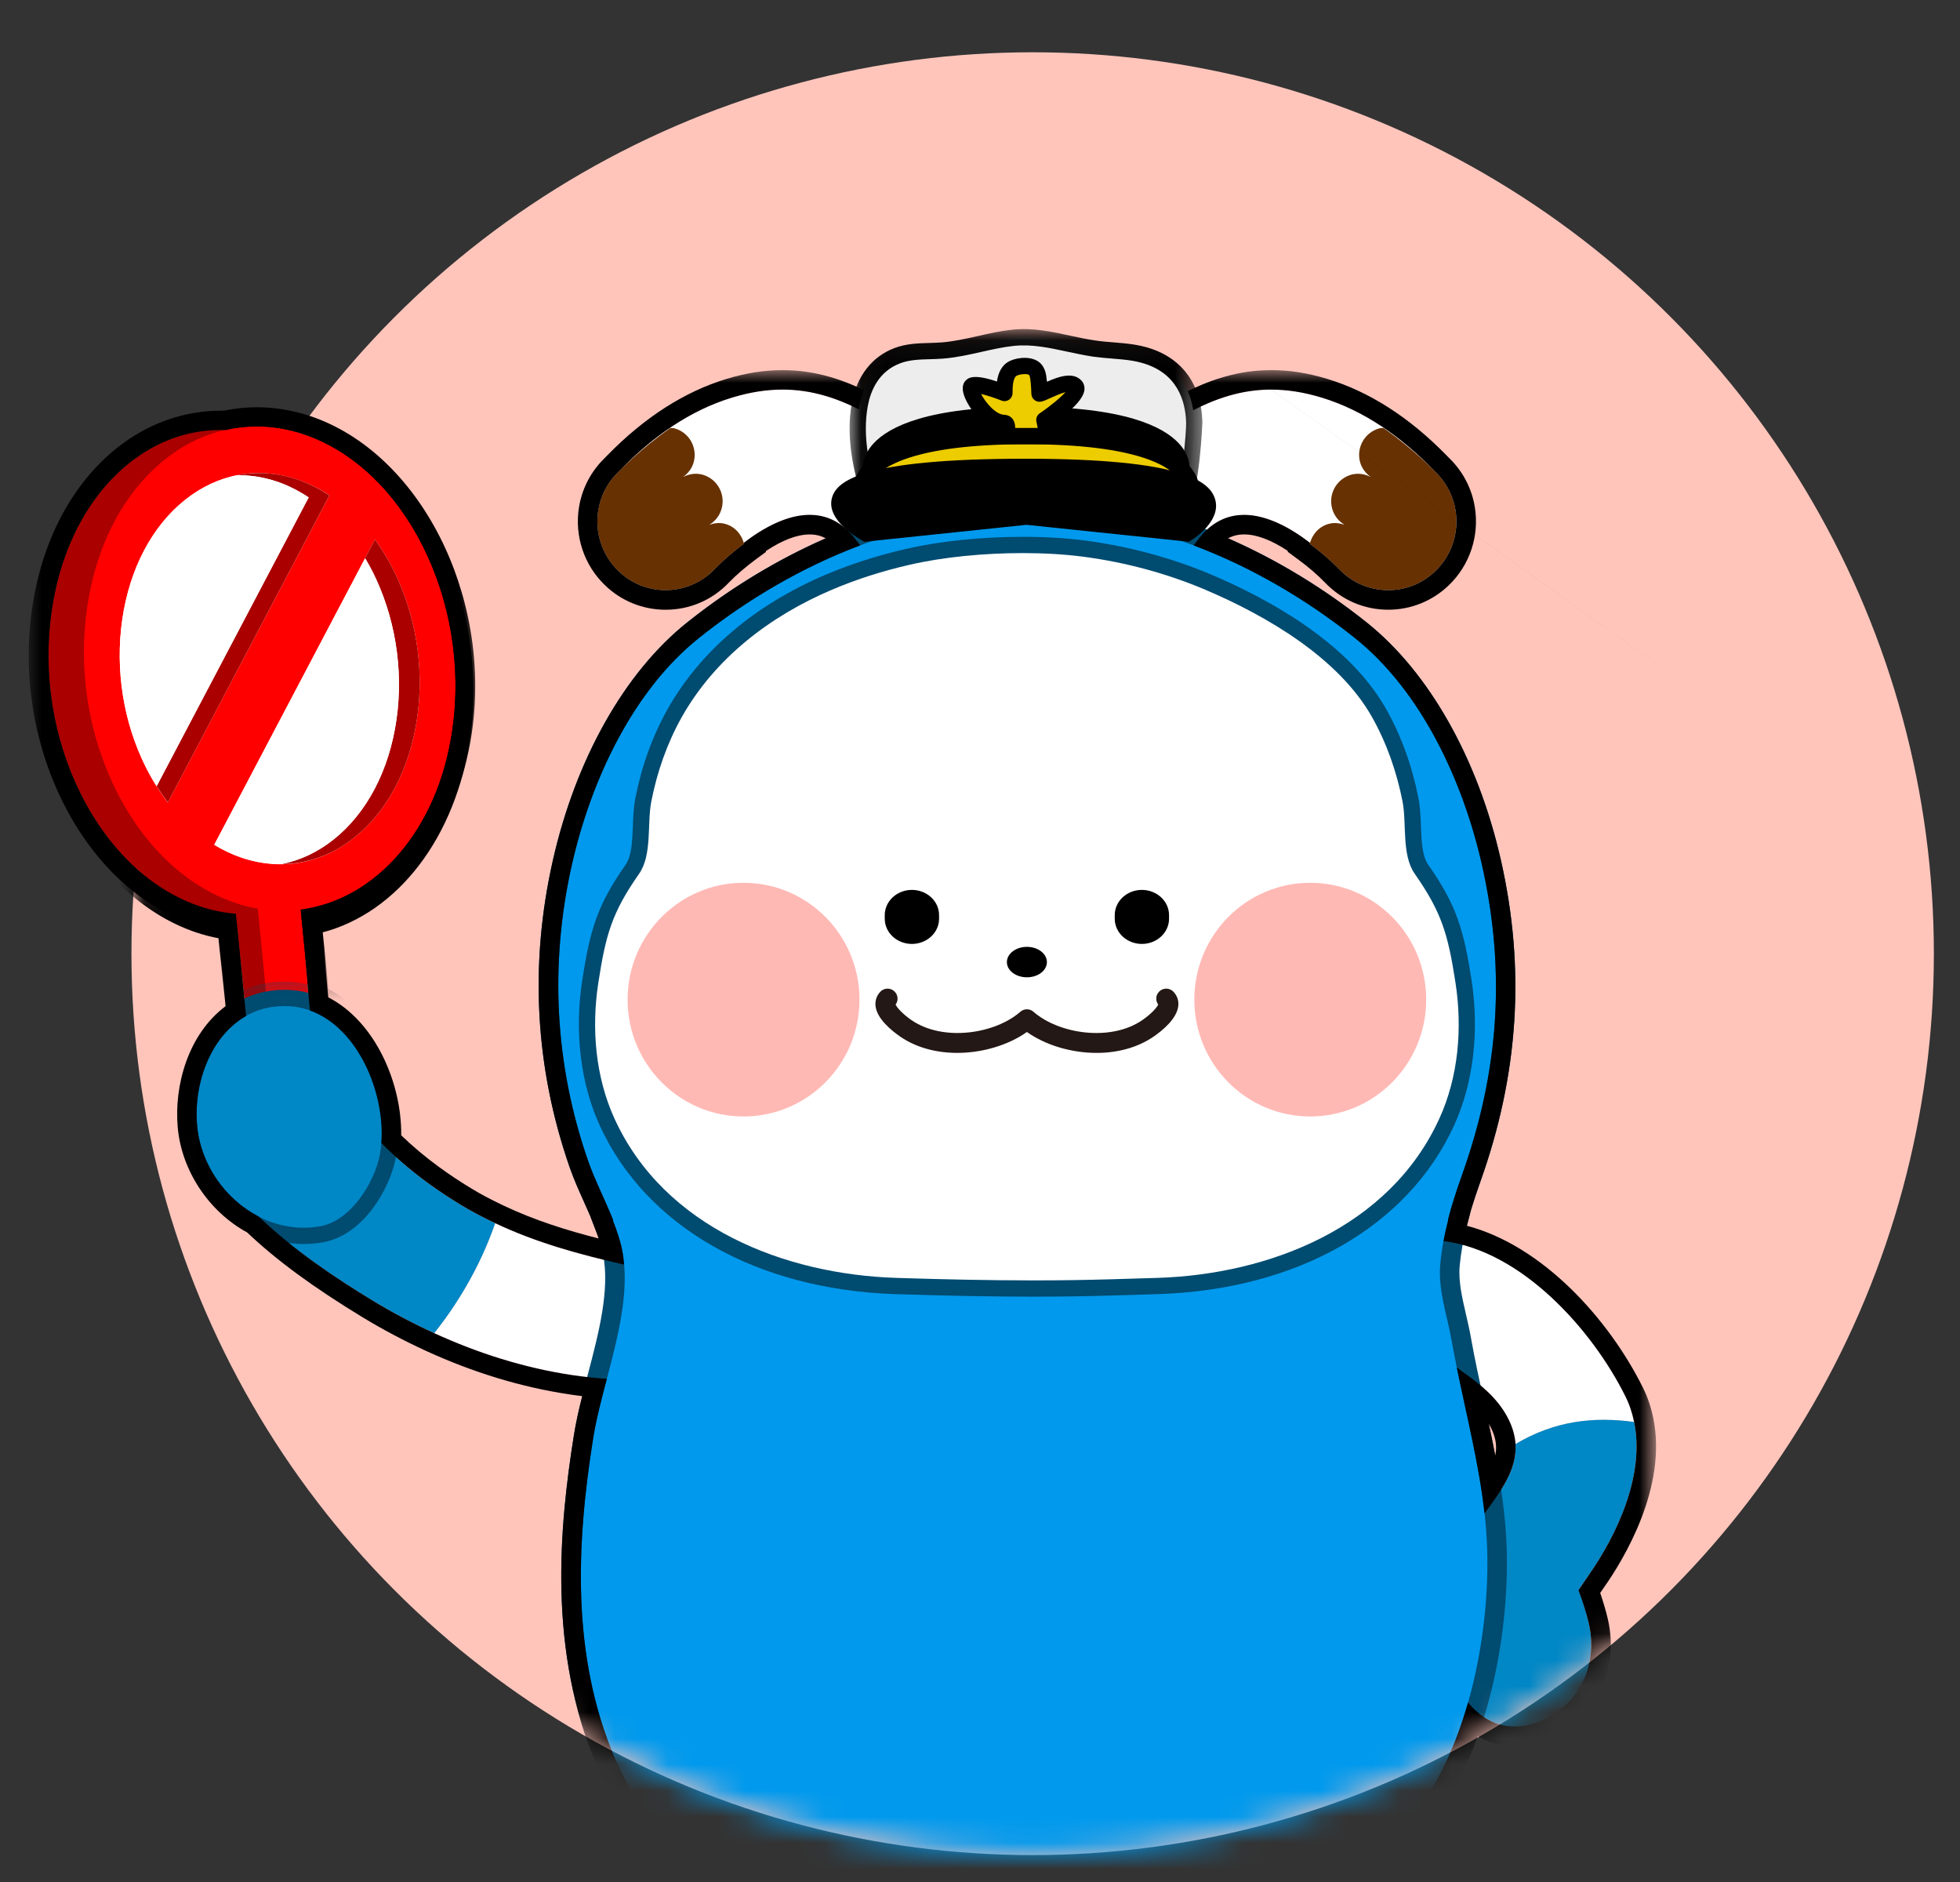 <svg xmlns="http://www.w3.org/2000/svg" xmlns:xlink="http://www.w3.org/1999/xlink" width="75" height="72" viewBox="0 0 75 72"><rect x="0" y="0" width="75" height="72" fill="#333333" stroke="none"/><defs><path id="gacpg0zu2c" d="M0 0.003L62.141 0.003 62.141 79.561 0 79.561z"/><path id="lrf52jwyhe" d="M0.055 0.062L13.555 0.062 13.555 7.052 0.055 7.052z"/><path id="jztoakfo8g" d="M0 0H18.68V24.427H0z"/><path id="5ii6te2idi" d="M0 0.002L62.865 0.002 62.865 78.65 0 78.65z"/><circle id="b5yt8a81va" cx="34.485" cy="34.485" r="34.485"/></defs><g fill="none" fill-rule="evenodd"><g><g><g><g transform="translate(-18 -359) translate(0 341) translate(18 18) translate(5.03 2)"><mask id="ye2t88b4zb" fill="#fff"><use xlink:href="#b5yt8a81va"/></mask><use fill="#FFC5BB" xlink:href="#b5yt8a81va"/><g mask="url(#ye2t88b4zb)"><g><path fill="#FFF" d="M17.72 34.477c2.155 1.024 4.42 1.48 6.837 2.003 1.068.231 4.966 1.003 3.616 2.958-.49.707-1.768.77-2.535.878-1.67.235-3.353.218-4.99-.029-1.835-.277-3.596-.837-5.262-1.602.805-1.004 1.729-2.45 2.334-4.208" transform="translate(-3.802 10.318)"/><path fill="#0087C6" d="M11.42 29.034l.05.075c.45.655.909 1.234 1.388 1.769.685.764 1.42 1.427 2.258 2.041.414.304.853.595 1.325.88.421.255.849.474 1.279.678-.605 1.758-1.53 3.204-2.334 4.208-.805-.369-1.59-.783-2.347-1.242-2.156-1.31-4.539-2.962-5.992-5.095-.708-1.038-.873-2.454-.244-3.653.131-.25.283-.48.44-.67.57-.69 1.424-1.16 2.275-.953.169.041.316.112.455.195.65.384 1.016 1.15 1.446 1.767M58.971 47.981c.247.592.451 1.192.594 1.796.274 1.16-.038 2.434-.962 3.213-.192.163-.396.3-.59.402-3.069 1.593-4.56-2.683-4.338-5.03" transform="translate(-3.802 10.318)"/><path fill="#FFF" d="M52.185 35.451c.483-.238 1.08-.362 1.604-.32 3.082.251 5.88 3.355 7.18 5.97.158.317.264.646.333.981-1.531-.206-3.016-.06-4.54.845-.02-.326-.115-.67-.313-1.038-.391-.728-1.028-1.246-1.703-1.72-.523-.368-.95-.777-1.414-1.216-.71-.67-2.716-2.727-1.147-3.502" transform="translate(-3.802 10.318)"/><path fill="#0087C6" d="M53.798 49.453c-.1-.939.671-2.114 1.116-2.886.71-1.233 1.935-2.283 1.849-3.64 1.523-.905 3.008-1.051 4.539-.845.418 2.022-.642 4.301-1.753 5.883-.34.486-.673 1.021-1.044 1.482" transform="translate(-3.802 10.318)"/><path fill="#FFF" d="M34.239 55.034c.768.158 2.512 1.164 2.354 1.933l-2.388 11.649-4.033-.827 2.389-11.648c.158-.77.91-1.264 1.678-1.107M42.634 55.064c-.784 0-2.694.635-2.694 1.42v11.891h4.116v-11.89c0-.786-.638-1.421-1.422-1.421M30.34 2.823c.534.156 1.068.388 1.618.692.451.25.875.57 1.272.9 1.275 1.06 2.916 4.397 1.162 5.732-1.27.965-2.443-1.446-3.155-2.143-1.595-1.565-3.878.155-5.112 1.447-.995 1.046-2.643 1.085-3.683.086-1.04-1-1.088-2.65-.103-3.702 1.221-1.305 2.721-2.418 4.448-2.942 1.283-.39 2.418-.4 3.552-.07" transform="translate(-3.802 10.318)"/><path fill="#673101" d="M26.506 7.721c-.203-.055-.405-.025-.592.037.228-.136.405-.356.476-.635.146-.563-.19-1.134-.745-1.284-.26-.067-.518-.022-.74.094.195-.139.352-.335.415-.582.146-.563-.189-1.137-.747-1.283-.05-.016-.1-.006-.153-.01-1.137.8-1.907 1.593-2.081 1.776-.985 1.05-.937 2.704.105 3.703 1.039.998 2.686.959 3.68-.086.294-.306.69-.65 1.12-.965-.092-.36-.356-.667-.738-.765" transform="translate(-3.802 10.318)"/><path fill="#FFF" d="M45.794 2.823c-.534.156-1.069.388-1.618.692-.452.25-.876.57-1.272.9-1.275 1.06-2.916 4.397-1.162 5.732 1.27.965 2.443-1.446 3.154-2.143 1.596-1.565 3.878.155 5.113 1.447.994 1.046 2.642 1.085 3.682.086 1.04-1 1.088-2.65.104-3.702-1.222-1.305-2.721-2.418-4.448-2.942-1.284-.39-2.419-.4-3.553-.07" transform="translate(-3.802 10.318)"/><path fill="#673101" d="M49.628 7.721c.202-.055.404-.025.591.037-.227-.136-.405-.356-.476-.635-.146-.563.191-1.134.746-1.284.26-.067.517-.022.74.094-.195-.139-.352-.335-.416-.582-.145-.563.19-1.137.748-1.283.05-.016.1-.006.152-.01 1.137.8 1.907 1.593 2.082 1.776.984 1.05.936 2.704-.106 3.703-1.038.998-2.686.959-3.68-.086-.293-.306-.689-.65-1.118-.965.09-.36.355-.667.737-.765" transform="translate(-3.802 10.318)"/><path fill="#0099ED" d="M37.353 63.136c-.662 0-1.328-.027-1.982-.08-6.799-.555-11.437-3.307-13.414-7.958-1.834-4.313-1.42-8.929-.853-12.469.115-.72.313-1.472.522-2.267.43-1.64.876-3.335.585-4.785-.062-.308-.168-.645-.334-1.06l-.203-.512h.006c-.068-.155-.137-.309-.206-.462-.197-.438-.4-.891-.552-1.33-1.302-3.75-1.514-7.634-.628-11.542.859-3.792 2.68-7.029 4.998-8.878 3.752-2.996 8.137-4.713 12.03-4.713h1.458c3.924 0 8.31 1.717 12.062 4.713 2.317 1.85 4.14 5.086 4.998 8.878.927 4.094.671 8.058-.782 12.12-.175.489-.314.917-.428 1.32l-.078.333c-.152.583-.249 1.115-.296 1.626-.06.653.091 1.303.25 1.991.068.292.135.584.188.878.147.829.33 1.673.508 2.488.366 1.679.745 3.415.837 5.174.171 3.28-.623 7.838-2.785 10.627-2.527 3.262-7.08 5.386-12.491 5.828-.64.052-1.334.08-2.008.08l-1.325-.001-.077-.372v.373z" transform="translate(-3.802 10.318)"/><path fill="#004B70" d="M37.43 6.705h-.01l-.08.001h-.018c-3.976 0-8.446 1.747-12.263 4.794-2.383 1.903-4.252 5.215-5.13 9.09-.9 3.975-.685 7.928.64 11.746.157.452.364.912.563 1.357l.213.477.186.485c.157.393.256.709.314.995.274 1.366-.16 3.02-.58 4.618-.212.804-.411 1.564-.53 2.303-.574 3.589-.993 8.273.878 12.673 2.035 4.787 6.782 7.617 13.727 8.184.662.054 1.34.081 2.013.081h1.401c.684 0 1.39-.028 2.039-.08 5.516-.451 10.165-2.627 12.756-5.972 2.221-2.866 3.038-7.527 2.862-10.875-.093-1.79-.475-3.542-.844-5.236-.177-.812-.36-1.651-.506-2.472-.054-.307-.123-.607-.19-.897-.153-.658-.297-1.28-.243-1.874.045-.49.138-1.003.285-1.565l.153-.586c.096-.319.208-.658.343-1.036 1.478-4.13 1.738-8.162.795-12.327-.877-3.874-2.747-7.186-5.13-9.089-3.816-3.046-8.286-4.794-12.262-4.794h-.034l-1.348-.001zm0 .746l1.35.002h.032c4.195 0 8.505 2.003 11.797 4.63 2.569 2.052 4.151 5.51 4.867 8.67.93 4.108.65 7.947-.77 11.912-.197.553-.38 1.114-.527 1.685h.011c-.144.553-.253 1.115-.305 1.686-.092 1.004.266 1.976.441 2.968.449 2.533 1.205 5.037 1.34 7.616.173 3.307-.655 7.732-2.707 10.38-2.836 3.66-7.767 5.32-12.227 5.684-.649.053-1.326.079-1.977.079l-1.325-.002-.077.002c-.65 0-1.303-.026-1.952-.08-5.41-.441-10.835-2.401-13.1-7.73-1.663-3.91-1.485-8.159-.829-12.264.354-2.208 1.557-4.934 1.105-7.186-.074-.37-.202-.747-.353-1.125h.017c-.305-.772-.71-1.55-.967-2.287-1.27-3.661-1.482-7.516-.616-11.337.715-3.16 2.298-6.62 4.867-8.67 3.292-2.628 7.602-4.631 11.797-4.631h.031l.077-.002z" transform="translate(-3.802 10.318)"/><path fill="#0099ED" d="M38.78 7.453l-.076-.002.076.002z" transform="translate(-3.802 10.318)"/><path fill="#FFF" d="M38.312 36.977c-1.53 0-3.15-.03-5.254-.096-5.204-.165-9.337-2.511-11.056-6.275-.71-1.554-.938-3.465-.642-5.38.3-1.946.562-2.792 1.61-4.29.281-.404.306-1.032.33-1.64.013-.343.026-.699.089-1.015.237-1.207.64-2.322 1.199-3.314 1.21-2.153 3.25-3.886 5.899-5.011.937-.398 1.951-.724 3.017-.97 1.274-.294 2.836-.456 4.399-.456.851 0 1.648.048 2.37.143 1.629.214 3.267.658 4.737 1.283 2.23.947 5.172 2.585 6.536 5.011.558.992.962 2.107 1.199 3.314.062.316.076.672.089 1.016.024.607.048 1.235.33 1.639 1.047 1.497 1.309 2.343 1.61 4.29.295 1.915.067 3.826-.642 5.38-1.72 3.764-5.852 6.11-11.057 6.275l-1.776.052c-.958.03-1.935.044-2.987.044" transform="translate(-3.802 10.318)"/><path fill="#004B70" d="M37.903 8.22c-1.586 0-3.173.164-4.47.463-1.085.25-2.117.582-3.068.986-2.712 1.152-4.804 2.932-6.049 5.146-.575 1.023-.99 2.169-1.233 3.406-.066.34-.08.708-.094 1.064-.022.562-.044 1.144-.274 1.472-1.075 1.538-1.358 2.453-1.662 4.421-.305 1.975-.069 3.948.666 5.557 1.769 3.874 6.004 6.288 11.33 6.457 2.101.066 3.724.096 5.26.096 1.055 0 2.036-.014 3-.044l.803-.023.973-.03c5.325-.168 9.56-2.582 11.33-6.456.734-1.609.97-3.582.666-5.557-.304-1.968-.587-2.883-1.662-4.421-.23-.328-.253-.91-.274-1.472-.014-.356-.028-.724-.095-1.064-.243-1.238-.657-2.384-1.233-3.406-1.407-2.504-4.412-4.18-6.685-5.146-1.498-.636-3.164-1.087-4.82-1.305-.733-.096-1.544-.145-2.41-.145m0 .622c.819 0 1.615.046 2.33.14 1.621.213 3.21.646 4.656 1.26 2.362 1.004 5.115 2.616 6.387 4.878.563 1.001.944 2.097 1.165 3.222.166.848-.042 2.043.469 2.772 1.035 1.48 1.272 2.315 1.557 4.16.268 1.737.118 3.593-.617 5.203-1.914 4.192-6.545 5.96-10.784 6.094-.585.019-1.183.034-1.776.053-.997.03-1.99.043-2.98.043-1.744 0-3.484-.04-5.241-.096-4.238-.134-8.87-1.902-10.783-6.094-.735-1.61-.885-3.466-.617-5.203.285-1.845.522-2.68 1.557-4.16.51-.73.303-1.924.47-2.772.22-1.125.601-2.22 1.163-3.222 1.273-2.262 3.389-3.874 5.75-4.877.957-.407 1.953-.72 2.966-.953 1.278-.295 2.84-.448 4.329-.448" transform="translate(-3.802 10.318)"/><path fill="#FFB9B5" d="M31.66 25.924c0 2.47-1.987 4.471-4.437 4.471s-4.436-2.002-4.436-4.47 1.987-4.47 4.436-4.47c2.45 0 4.438 2.002 4.438 4.47M53.346 25.924c0 2.47-1.987 4.471-4.438 4.471-2.45 0-4.435-2.002-4.435-4.47s1.986-4.47 4.435-4.47c2.45 0 4.438 2.002 4.438 4.47" transform="translate(-3.802 10.318)"/><path fill="#000" d="M38.832 24.489c0 .322-.34.582-.764.582-.425 0-.767-.26-.767-.582 0-.32.342-.583.767-.583s.764.263.764.583M42.466 23.794c-.573 0-1.038-.432-1.038-.965v-.136c0-.533.465-.966 1.038-.966.574 0 1.04.433 1.04.966v.136c0 .533-.466.965-1.04.965M33.667 23.794c-.575 0-1.04-.432-1.04-.965v-.136c0-.533.465-.966 1.04-.966.573 0 1.039.433 1.039.966v.136c0 .533-.466.965-1.04.965" transform="translate(-3.802 10.318)"/><path fill="#231815" d="M40.733 27.963c-.987 0-1.972-.307-2.666-.8-1.243.882-3.42 1.168-4.862.167-.327-.227-.882-.68-.931-1.168-.02-.202.045-.392.185-.54.146-.152.388-.158.54-.011.141.134.157.35.044.503.046.11.257.351.597.588 1.221.847 3.212.533 4.175-.312.144-.127.36-.127.504 0 .963.845 2.953 1.16 4.174.312.34-.237.552-.477.598-.589-.113-.152-.097-.368.044-.503.152-.145.394-.14.54.013.14.147.206.338.185.539-.05.49-.605.942-.931 1.168-.637.442-1.418.633-2.196.633z" transform="translate(-3.802 10.318)"/><path fill="#A00" d="M9.064 4.496c-1.845-.633-3.714-.284-5.262.982-1.548 1.266-2.59 3.298-2.934 5.721-.345 2.422.05 4.947 1.111 7.107s2.662 3.698 4.507 4.331c3.809 1.305 7.485-1.702 8.196-6.703.71-5.003-1.81-10.134-5.618-11.438" transform="translate(-3.802 10.318)"/><path fill="#A00" d="M9.829 33.003c-.555.054-1.048-.352-1.102-.906L7.16 15.96c-.054-.555.351-1.048.906-1.102.555-.054 1.048.352 1.102.907l1.568 16.136c.054.554-.351 1.047-.906 1.101" transform="translate(-3.802 10.318)"/><path fill="red" d="M10.466 32.941c-.443.043-.845-.371-.9-.926L7.999 15.88c-.054-.555.261-1.039.704-1.082.443-.043.846.372.9.926L11.17 31.86c.054.555-.261 1.04-.704 1.082" transform="translate(-3.802 10.318)"/><path fill="#FFF" d="M7.951 21.632c-3.447-1.181-5.72-5.809-5.077-10.335.644-4.527 3.96-7.24 7.406-6.058 3.447 1.182 5.72 5.81 5.077 10.336-.643 4.527-3.959 7.239-7.406 6.057" transform="translate(-3.802 10.318)"/><path fill="red" d="M13.792 9.612c-.821-1.672-2.099-2.97-3.636-3.498-1.49-.51-2.997-.229-4.247.793S3.819 9.57 3.54 11.525c-.278 1.956.04 3.993.897 5.737.857 1.744 2.149 2.985 3.639 3.496 1.489.51 2.997.229 4.247-.793 1.25-1.023 2.09-2.663 2.369-4.618.286-2.019-.08-4.064-.9-5.735M3.32 18.176c-1.061-2.16-1.456-4.685-1.111-7.107.344-2.423 1.386-4.455 2.934-5.721 1.548-1.266 3.417-1.615 5.262-.983 3.808 1.304 6.328 6.436 5.618 11.438-.71 5.002-4.387 8.009-8.196 6.703-1.845-.632-3.446-2.17-4.507-4.33" transform="translate(-3.802 10.318)"/><path fill="red" d="M6.658 20.951L5.065 18.991 11.803 5.894 13.361 7.922z" transform="translate(-3.802 10.318)"/><path fill="#A00" d="M13.792 9.612c-.205-.417-.438-.81-.696-1.174l-.372.723c.1.171.196.346.285.527.821 1.671 1.186 3.716.9 5.735-.279 1.956-1.12 3.596-2.37 4.618-.608.498-1.28.817-1.979.957.981-.008 1.93-.352 2.763-1.033 1.25-1.023 2.09-2.662 2.369-4.618.286-2.019-.08-4.064-.9-5.735M11.373 6.73c-.384-.257-.789-.47-1.217-.616-.763-.262-1.532-.312-2.268-.165.49-.004.989.07 1.485.241.428.147.834.359 1.217.617L4.84 17.985c.134.217.275.424.423.621l6.11-11.875z" transform="translate(-3.802 10.318)"/><path fill="#FFF" d="M13.908 15.423c.287-2.019-.078-4.063-.9-5.735-.088-.181-.185-.356-.284-.527L7.017 20.25c.339.211.693.382 1.059.507.496.17.994.244 1.484.24.7-.14 1.37-.46 1.98-.957 1.25-1.022 2.09-2.662 2.368-4.618M9.373 6.19c-.496-.17-.994-.244-1.485-.24-.7.14-1.37.46-1.98.957C4.66 7.93 3.819 9.57 3.54 11.525c-.278 1.956.04 3.993.898 5.737.124.253.258.493.401.723L10.59 6.807c-.383-.258-.789-.47-1.217-.617" transform="translate(-3.802 10.318)"/><path fill="#0087C6" d="M10.394 34.962c-2.215 0-4.184-1.878-4.389-4.187-.126-1.42.328-2.884 1.185-3.82.656-.716 1.506-1.095 2.458-1.095.085 0 .172.003.26.01.975.067 1.857.58 2.552 1.483.955 1.24 1.428 3.117 1.151 4.566-.243 1.269-1.288 2.772-2.553 2.988-.22.037-.443.055-.664.055" transform="translate(-3.802 10.318)"/><path fill="#004B70" d="M9.648 25.55c-1.042 0-1.972.412-2.687 1.194-.914 1-1.4 2.555-1.266 4.059.22 2.465 2.327 4.47 4.698 4.47.239 0 .48-.02.717-.06 1.56-.265 2.58-2.052 2.807-3.235.296-1.554-.19-3.489-1.21-4.815-.75-.975-1.711-1.53-2.777-1.604-.095-.007-.19-.01-.282-.01m0 .622c.078 0 .158.003.238.009 2.477.173 3.834 3.514 3.42 5.68-.206 1.077-1.12 2.539-2.3 2.74-.207.035-.412.051-.613.051-2.107 0-3.894-1.834-4.078-3.904-.19-2.131 1.01-4.576 3.333-4.576" transform="translate(-3.802 10.318)"/><g transform="translate(-3.802 10.318) translate(0 1.838)"><mask id="5vi2alqord" fill="#fff"><use xlink:href="#gacpg0zu2c"/></mask><path fill="#000" d="M55.988 41.528c-.078-.407-.161-.812-.247-1.213.018.03.034.06.05.09.137.254.211.493.226.732.009.13-.002.26-.029.39M47.416.004c-.618 0-1.217.087-1.83.266-.578.167-1.157.415-1.772.754-.429.238-.87.549-1.387.98-.677.561-1.482 1.704-1.905 2.968-.583-.069-1.156-.103-1.711-.103h-.032l-1.348-.001-.092.001h-.004c-.566 0-1.141.035-1.724.103-.422-1.264-1.227-2.407-1.904-2.969-.518-.43-.959-.742-1.388-.979-.614-.34-1.193-.586-1.77-.755-.614-.178-1.213-.265-1.832-.265-.695 0-1.397.11-2.147.337-1.606.487-3.138 1.47-4.556 2.921-.096.095-.174.176-.216.22-.463.494-.763 1.103-.87 1.765-.18 1.1.193 2.219.998 2.99.625.602 1.447.934 2.314.934.925 0 1.787-.37 2.426-1.043.282-.29.639-.598 1.02-.878l.397-.293-.007-.03c.628-.419 1.202-.637 1.678-.637.227 0 .429.049.617.15-1.852.81-3.67 1.912-5.312 3.223-2.382 1.902-4.252 5.215-5.13 9.089-.9 3.976-.685 7.928.64 11.746.157.454.364.914.564 1.358l.21.474.188.488c.058.145.108.28.151.407-1.205-.307-2.445-.691-3.642-1.26-.479-.227-.864-.43-1.212-.642-.46-.278-.876-.554-1.27-.843-.516-.378-.988-.773-1.434-1.203.025-1.974-.979-4.345-2.79-5.278l-.24-2.479c2.891-.748 5.128-3.644 5.668-7.449.759-5.34-1.985-10.835-6.115-12.25-.662-.226-1.34-.341-2.015-.341-.423 0-.847.045-1.263.135l-.107-.001c-1.414 0-2.774.501-3.933 1.449C1.636 4.447.5 6.647.13 9.255c-.366 2.57.053 5.249 1.18 7.542 1.149 2.339 2.902 4.01 4.935 4.708.295.101.598.18.905.237l.253 2.596c-1.449 1.089-1.971 3.058-1.83 4.637.146 1.651 1.184 3.216 2.655 4.018 1.133 1.073 2.543 2.108 4.425 3.25.764.464 1.58.896 2.423 1.283 1.804.827 3.641 1.386 5.462 1.66.168.026.338.05.514.07-.128.51-.24.998-.316 1.476-.574 3.59-.993 8.273.878 12.674 1.527 3.592 4.509 6.052 8.868 7.32l-.726 3.542-.152.706-1.206 5.872c-.563-.267-1.349-.508-2.354-.508-.431 0-.88.044-1.333.132-2.054.445-3.83 1.81-4.767 3.652-.531 1.045-.832 3.03.164 4.171.972 1.114 2.32 1.268 3.631 1.268.191 0 .382-.003.57-.006.174-.003.345-.006.512-.006h5.475c1.134 0 2.843-.876 2.875-2.2l.284-3.23 1.325-6.46.157-.731 1.086-5.293c.443.024.889.036 1.331.036h1.401c.141 0 .287-.002.439-.005V77.31c0 1.346 1.73 2.239 2.875 2.239h5.766c.167 0 .338.003.512.006.188.003.378.006.57.006 1.311 0 2.659-.154 3.63-1.267.996-1.142.696-3.127.165-4.172-.937-1.843-2.701-3.204-4.72-3.64l-.088-.021c-.528-.104-1.012-.153-1.465-.153-.668 0-1.209.106-1.635.251V60.92c2.77-.714 6.345-2.202 8.746-5.301.707-.913 1.3-2.038 1.77-3.354.438.252.915.382 1.414.382.527 0 1.073-.145 1.623-.431.246-.127.498-.298.729-.493 1.1-.93 1.563-2.445 1.206-3.956-.071-.304-.165-.622-.288-.982.052-.078.105-.154.158-.23.745-1.06 2.419-3.816 1.872-6.462-.088-.425-.217-.805-.395-1.163-1.307-2.628-3.839-5.43-6.736-6.192l.01-.039.152-.582c.096-.319.21-.66.345-1.04 1.478-4.129 1.738-8.161.795-12.327-.877-3.873-2.747-7.186-5.13-9.088-1.642-1.311-3.46-2.412-5.312-3.223.188-.101.39-.15.618-.15.474 0 1.047.217 1.672.633l-.007.03.403.297c.382.28.738.587 1.005.863.654.688 1.516 1.058 2.44 1.058.867 0 1.69-.332 2.315-.933.804-.772 1.177-1.89.998-2.991-.107-.662-.407-1.27-.866-1.761-.045-.047-.124-.128-.227-.23C52.703 1.811 51.17.828 49.563.34c-.749-.227-1.451-.337-2.147-.337m8.162 43.74c.62-.848 1.247-1.67 1.185-2.654-.021-.326-.116-.67-.314-1.038-.391-.729-1.028-1.247-1.703-1.72-.08-.057-.154-.116-.23-.174.377 1.857.852 3.705 1.062 5.586M47.416.749c.617 0 1.253.1 1.93.306 1.632.495 3.058 1.518 4.242 2.73l.207.21c.37.395.593.874.674 1.371.135.829-.128 1.708-.778 2.332-.504.485-1.15.725-1.797.725-.687 0-1.373-.271-1.885-.81l-.019-.02c-.291-.3-.678-.635-1.1-.946.003-.011.01-.021.013-.033-.767-.59-1.666-1.072-2.523-1.072-.524 0-1.031.18-1.484.623-.134.132-.285.325-.45.545 2.236.838 4.353 2.091 6.163 3.536 2.569 2.05 4.151 5.509 4.867 8.67.93 4.107.65 7.946-.77 11.91-.198.553-.38 1.115-.527 1.685h.011c-.07.269-.13.54-.182.812 2.995.376 5.691 3.387 6.961 5.94.158.317.264.646.333.981.418 2.021-.642 4.3-1.753 5.883-.125.18-.25.367-.376.553.153.417.292.836.392 1.258.274 1.161-.038 2.434-.962 3.214-.192.163-.396.3-.59.401-.463.24-.89.347-1.28.347-.72 0-1.316-.363-1.786-.921-.448 1.57-1.104 3.041-1.988 4.183-2.142 2.764-5.477 4.385-8.903 5.171V71.86s.655-.806 2.382-.806c.38 0 .81.04 1.296.134l.1.023c1.804.39 3.374 1.604 4.211 3.25.453.89.652 2.525-.061 3.342-.786.9-1.944 1.011-3.069 1.011-.369 0-.734-.012-1.081-.012h-5.766c-.824 0-2.129-.668-2.129-1.492V60.893c-.396.019-.794.031-1.184.031h-1.402c-.644 0-1.29-.025-1.932-.077l-1.216 5.93h-.007l-1.484 7.233-.29 3.3c0 .824-1.305 1.492-2.129 1.492H24.82c-.348 0-.713.012-1.082.012-1.125 0-2.283-.111-3.068-1.011-.713-.817-.515-2.451-.062-3.343.837-1.645 2.44-2.866 4.245-3.257.431-.084.828-.119 1.19-.119 1.91 0 2.866.98 2.866.98l1.425-6.94.008.001 1.012-4.935c-3.9-.991-7.36-3.092-9.054-7.076-1.662-3.91-1.484-8.158-.827-12.264.113-.709.314-1.472.52-2.255-.45-.033-.9-.079-1.345-.146-1.834-.277-3.596-.838-5.261-1.602-.806-.37-1.591-.782-2.348-1.242-1.477-.897-3.054-1.96-4.372-3.224-1.284-.661-2.222-2.005-2.352-3.472-.144-1.625.52-3.429 1.873-4.195l-.353-3.633c-.444-.037-.895-.127-1.349-.282-1.845-.633-3.446-2.17-4.506-4.33C.918 14.306.523 11.782.868 9.36c.344-2.423 1.386-4.455 2.934-5.721 1.043-.853 2.232-1.28 3.46-1.28.06 0 .12 0 .18.003.39-.091.788-.138 1.19-.138.585 0 1.18.099 1.773.302 3.808 1.304 6.328 6.435 5.618 11.438-.555 3.903-2.918 6.58-5.738 6.953l.349 3.587c1.846.66 2.88 3.164 2.73 5.07.54.545 1.116 1.04 1.752 1.506.414.304.854.595 1.325.88.422.255.849.474 1.279.678 1.58.75 3.218 1.195 4.932 1.585-.016-.189-.038-.376-.075-.56-.074-.37-.202-.746-.353-1.124h.017c-.305-.772-.71-1.55-.967-2.288-1.27-3.66-1.482-7.515-.616-11.336.715-3.16 2.298-6.62 4.867-8.67 1.81-1.445 3.927-2.698 6.163-3.536-.165-.22-.316-.413-.45-.545-.453-.443-.961-.623-1.484-.623-.857 0-1.756.482-2.524 1.072.004.012.01.022.013.033-.42.31-.808.645-1.1.947l-.018.019c-.513.539-1.198.81-1.885.81-.646 0-1.293-.24-1.797-.725-.65-.624-.913-1.503-.778-2.332.08-.497.304-.976.674-1.37.04-.041.112-.117.21-.213 1.182-1.21 2.607-2.234 4.238-2.728.678-.206 1.314-.306 1.93-.306.551 0 1.087.08 1.622.236.535.156 1.07.388 1.619.692.452.25.875.57 1.272.9.724.6 1.564 1.937 1.835 3.224.752-.12 1.507-.187 2.258-.187h1.487c.752 0 1.506.066 2.258.187.271-1.287 1.112-2.623 1.836-3.225.396-.33.82-.65 1.271-.9.55-.303 1.085-.535 1.62-.691.534-.156 1.07-.236 1.621-.236l39.533 28.16" mask="url(#5vi2alqord)"/></g><path fill="#EDEDED" d="M41.724 1.12c-.362-.035-.725-.052-1.084-.105-1.032-.151-2.031-.52-3.09-.412-.909.093-1.78.409-2.692.485-.59.05-1.18-.015-1.749.2-.819.308-1.271 1.008-1.431 1.844-.228 1.188.033 2.546.446 3.672l5.917.146 5.913-.146c.338-.008.524-2.714.517-2.963-.036-1.294-.674-2.235-1.935-2.582-.268-.073-.54-.111-.812-.139" transform="translate(-3.802 10.318)"/><g transform="translate(-3.802 10.318) translate(31.227 .21)"><mask id="kopawvu3yf" fill="#fff"><use xlink:href="#lrf52jwyhe"/></mask><path fill="#000" d="M1.118 6.29l5.703.14 5.772-.143c.183-.451.35-2.3.34-2.646-.024-.838-.339-1.915-1.707-2.29-.212-.06-.447-.1-.76-.13-.124-.012-.248-.022-.372-.032-.243-.02-.486-.04-.727-.074-.33-.05-.657-.12-.984-.19C7.688.775 7.038.636 6.355.703c-.42.043-.83.136-1.263.233-.464.104-.942.212-1.434.253-.178.015-.356.02-.533.025-.4.012-.78.022-1.133.156C1.167 1.68.864 2.418.756 2.98c-.234 1.221.097 2.53.362 3.31m5.703.762L.677 6.901l-.073-.199c-.293-.8-.742-2.36-.459-3.838C.34 1.847.919 1.11 1.772.788c.452-.171.901-.183 1.336-.195.166-.005.331-.01.497-.023.45-.039.887-.137 1.35-.24.432-.098.879-.199 1.337-.245.776-.083 1.51.079 2.221.232.314.067.628.135.945.181.227.034.457.053.686.071.128.01.255.02.383.033.35.034.616.08.865.148 1.353.372 2.121 1.393 2.163 2.873 0 .025-.107 2.696-.539 3.152-.099.105-.208.13-.281.131l-5.914.146" mask="url(#kopawvu3yf)"/></g><path fill="#000" d="M38.04 3.554c-6.087 0-5.935 1.99-5.935 1.99H43.976s.152-1.99-5.936-1.99" transform="translate(-3.802 10.318)"/><path fill="#000" d="M32.528 5.232h11.025c-.04-.062-.095-.131-.168-.205-.433-.434-1.703-1.162-5.345-1.162-3.642 0-4.911.728-5.344 1.162-.074.074-.128.143-.168.205zm11.736.623H31.817l-.023-.288c-.003-.046-.02-.461.408-.924.592-.64 2.085-1.4 5.838-1.4s5.247.76 5.839 1.4c.429.463.41.878.407.924l-.022.288z" transform="translate(-3.802 10.318)"/><path fill="#EDCC00" d="M38.04 4.366c-6.469 0-6.307 1.99-6.307 1.99h12.615s.161-1.99-6.308-1.99" transform="translate(-3.802 10.318)"/><path fill="#000" d="M32.168 6.045h11.748c-.324-.474-1.513-1.368-5.876-1.368-4.347 0-5.543.888-5.872 1.368zm12.467.622H31.446l-.023-.286c-.004-.044-.023-.438.388-.885.607-.657 2.18-1.441 6.23-1.441 4.049 0 5.622.784 6.228 1.441.412.447.392.841.389.885l-.023.286z" transform="translate(-3.802 10.318)"/><path fill="#000" d="M38.015 5.544c-10.828 0-6.098 2.544-6.098 2.544l6.136-.64 6.136.64s4.09-2.544-6.174-2.544" transform="translate(-3.802 10.318)"/><path fill="#000" d="M38.015 5.855c-6.23 0-6.766.87-6.81 1.045-.06.239.399.644.778.868l6.07-.633.032.003 6.024.628c.253-.181.638-.547.564-.805-.075-.26-.776-1.106-6.658-1.106zm6.248 2.553l-6.21-.648-6.2.648-.084-.046c-.141-.077-1.38-.77-1.167-1.614.164-.65 1.111-1.516 7.413-1.516 6.105 0 7.065.89 7.256 1.559.234.817-.799 1.487-.917 1.561l-.091.056z" transform="translate(-3.802 10.318)"/><path fill="#EDCC00" d="M37.208 2.718s-1.063-.43-1.255-.267c-.192.164.535 1.407 1.255 1.411.192.019.047.504.047.504h1.608l-.129-.616s1.474-.993 1.19-1.299c-.284-.305-1.195.267-1.374.29 0 0-.018-.594-.08-.764-.025-.065-.055-.13-.107-.178-.185-.17-.595-.127-.803-.033-.34.154-.352.637-.352.952" transform="translate(-3.802 10.318)"/><path fill="#000" d="M37.618 4.055h.862l-.05-.242c-.026-.123.025-.25.13-.321.406-.274.798-.6.984-.81-.19.051-.478.182-.593.234-.18.082-.27.122-.36.134-.087.012-.175-.014-.243-.071-.067-.057-.107-.14-.11-.228-.007-.284-.036-.594-.06-.665-.017-.046-.026-.059-.029-.062-.047-.041-.3-.046-.461.026-.17.076-.17.49-.17.668 0 .103-.05.2-.136.257-.085.058-.194.07-.29.031-.276-.11-.575-.206-.78-.252.164.313.556.796.898.797.15.013.256.077.324.179.063.092.084.208.084.325m1.246.622h-1.61c-.097 0-.19-.047-.248-.125-.06-.078-.077-.18-.05-.275.012-.04.022-.084.03-.126-.632-.137-1.161-.893-1.315-1.314-.128-.35-.027-.531.08-.622.08-.07.278-.239 1.17.063.043-.304.165-.639.511-.795.29-.131.838-.192 1.142.087.103.095.154.21.187.3.035.094.058.254.074.417.428-.19.992-.396 1.316-.048.091.098.132.227.117.364-.046.41-.7.942-1.187 1.285l.087.414c.02.092-.004.187-.062.26-.06.073-.149.115-.242.115" transform="translate(-3.802 10.318)"/></g></g></g><g transform="translate(-18 -359) translate(0 341) translate(18 18) translate(0 12.777)"><mask id="xhvrnunrlh" fill="#fff"><use xlink:href="#jztoakfo8g"/></mask><g mask="url(#xhvrnunrlh)"><g><path fill="#A00" d="M9.17 2.893c-1.867-.625-3.758-.28-5.324.971C2.28 5.116 1.226 7.124.878 9.52c-.349 2.394.05 4.89 1.124 7.025 1.074 2.136 2.693 3.656 4.56 4.282 3.853 1.29 7.572-1.683 8.291-6.627.719-4.945-1.831-10.018-5.684-11.307" transform="translate(1.099 1.074)"/><path fill="#A00" d="M9.943 31.074c-.56.053-1.06-.348-1.114-.896L7.242 14.227c-.054-.549.356-1.036.917-1.089.561-.054 1.06.348 1.115.896l1.586 15.951c.055.548-.355 1.036-.917 1.09" transform="translate(1.099 1.074)"/><path fill="red" d="M10.588 31.013c-.448.042-.855-.367-.91-.916l-1.587-15.95c-.054-.55.265-1.028.712-1.07.449-.043.856.367.91.915L11.3 29.943c.055.549-.264 1.027-.712 1.07" transform="translate(1.099 1.074)"/><path fill="#FFF" d="M8.044 19.833c-3.487-1.168-5.787-5.742-5.136-10.217.65-4.475 4.005-7.156 7.492-5.988 3.487 1.168 5.787 5.742 5.136 10.217-.65 4.475-4.005 7.156-7.492 5.988" transform="translate(1.099 1.074)"/><path fill="red" d="M13.952 7.95c-.83-1.652-2.123-2.936-3.677-3.457-1.507-.505-3.033-.227-4.297.784-1.264 1.01-2.115 2.631-2.397 4.565-.28 1.933.041 3.947.908 5.672.867 1.723 2.174 2.95 3.68 3.455 1.507.504 3.033.226 4.297-.784 1.264-1.01 2.115-2.632 2.397-4.565.29-1.996-.08-4.017-.91-5.67M3.358 16.417C2.285 14.28 1.886 11.785 2.235 9.39c.347-2.396 1.402-4.404 2.968-5.656 1.566-1.251 3.457-1.596 5.323-.97 3.852 1.288 6.402 6.36 5.683 11.306-.718 4.944-4.438 7.917-8.29 6.627-1.867-.626-3.486-2.146-4.56-4.281" transform="translate(1.099 1.074)"/><path fill="red" d="M6.735 19.16L5.124 17.223 11.941 4.276 13.517 6.28z" transform="translate(1.099 1.074)"/><path fill="#A00" d="M13.952 7.95c-.207-.411-.443-.8-.704-1.16l-.376.714c.1.17.198.343.288.521.831 1.653 1.2 3.675.91 5.67-.28 1.933-1.132 3.555-2.396 4.565-.616.492-1.295.808-2.002.947.992-.009 1.951-.349 2.794-1.022 1.264-1.01 2.115-2.632 2.397-4.565.29-1.996-.08-4.017-.91-5.67M11.506 5.102c-.389-.255-.798-.464-1.232-.61-.772-.258-1.55-.308-2.294-.162.496-.004 1 .07 1.502.238.433.145.843.355 1.231.61l-5.818 11.05c.136.214.28.42.43.614l6.18-11.74z" transform="translate(1.099 1.074)"/><path fill="#FFF" d="M14.07 13.695c.29-1.995-.08-4.017-.91-5.67-.09-.178-.188-.35-.288-.52L7.099 18.469c.343.208.7.376 1.07.5.503.168 1.007.242 1.502.237.708-.138 1.387-.454 2.003-.946 1.264-1.01 2.115-2.631 2.396-4.565M9.482 4.568C8.98 4.4 8.476 4.326 7.98 4.33c-.708.14-1.387.455-2.002.947C4.714 6.287 3.863 7.908 3.58 9.84c-.28 1.935.041 3.949.908 5.672.126.25.262.488.406.715l5.818-11.05c-.388-.255-.797-.465-1.23-.61" transform="translate(1.099 1.074)"/><path fill="#0087C6" d="M10.515 33.01c-2.24 0-4.232-1.856-4.44-4.139-.127-1.403.332-2.85 1.2-3.776.662-.708 1.522-1.082 2.485-1.082.086 0 .175.003.264.009.985.067 1.878.575 2.581 1.467.966 1.225 1.445 3.081 1.165 4.513-.246 1.255-1.303 2.74-2.583 2.954-.222.036-.449.055-.672.055" transform="translate(1.099 1.074)"/><path fill="#004B70" d="M9.76 23.705c-1.054 0-1.994.409-2.718 1.182-.925.988-1.416 2.525-1.28 4.012.221 2.437 2.353 4.42 4.752 4.42.241 0 .486-.02.725-.06 1.579-.263 2.61-2.029 2.84-3.199.3-1.535-.192-3.448-1.224-4.759-.76-.964-1.731-1.512-2.81-1.586-.096-.006-.191-.01-.285-.01m0 .615c.08 0 .16.003.242.009 2.505.17 3.878 3.474 3.459 5.616-.209 1.064-1.132 2.509-2.327 2.707-.209.035-.416.051-.62.051-2.131 0-3.94-1.813-4.125-3.859-.192-2.107 1.021-4.524 3.371-4.524" transform="translate(1.099 1.074)"/><g transform="translate(1.099 1.074) translate(0 .266)"><mask id="cmzte497nj" fill="#fff"><use xlink:href="#5ii6te2idi"/></mask><path fill="#000" d="M56.64 41.053c-.079-.403-.164-.803-.25-1.2.018.03.035.059.051.089.138.252.213.488.229.724.008.13-.003.258-.03.387M47.968.003c-.625 0-1.231.086-1.852.263-.584.165-1.17.41-1.792.746-.434.234-.88.542-1.403.967-.685.556-1.5 1.686-1.927 2.935-.59-.068-1.17-.102-1.731-.102h-.033l-1.364-.001-.093.001h-.003c-.573 0-1.155.035-1.744.102-.428-1.249-1.242-2.38-1.927-2.935-.524-.426-.97-.733-1.404-.967-.62-.336-1.207-.58-1.791-.747-.62-.176-1.226-.263-1.852-.263-.704 0-1.414.11-2.173.334-1.624.482-3.175 1.453-4.609 2.888-.096.094-.176.174-.219.218-.468.488-.771 1.09-.88 1.744-.18 1.088.196 2.194 1.01 2.957.633.594 1.464.922 2.341.922.936 0 1.808-.366 2.454-1.03.285-.289.647-.592 1.032-.87l.402-.289-.007-.03c.635-.413 1.216-.63 1.697-.63.23 0 .434.049.625.15-1.874.8-3.713 1.89-5.374 3.186-2.41 1.88-4.302 5.155-5.19 8.984-.91 3.931-.693 7.838.647 11.612.16.448.368.903.57 1.343.072.154.144.311.214.468l.19.483c.058.143.109.276.153.402-1.22-.303-2.474-.684-3.685-1.245-.484-.225-.874-.427-1.227-.635-.465-.275-.885-.548-1.285-.834-.521-.374-.998-.764-1.45-1.19.025-1.95-.99-4.294-2.821-5.217l-.244-2.45c2.925-.74 5.187-3.602 5.734-7.364C17.725 8.63 14.95 3.2 10.77 1.8c-.669-.223-1.355-.337-2.038-.337-.427 0-.857.045-1.277.133h-.108c-1.43 0-2.806.495-3.979 1.432C1.655 4.397.505 6.57.13 9.15c-.37 2.54.054 5.187 1.194 7.455 1.163 2.312 2.936 3.964 4.993 4.654.298.1.605.178.916.234l.255 2.567c-1.465 1.076-1.994 3.023-1.852 4.583.149 1.633 1.198 3.18 2.686 3.972 1.147 1.06 2.573 2.084 4.477 3.213.773.46 1.598.886 2.452 1.268 1.824.818 3.683 1.37 5.525 1.642.17.026.342.048.52.069-.13.503-.242.986-.32 1.459-.58 3.548-1.004 8.178.889 12.529 1.545 3.55 4.56 5.983 8.971 7.236l-.734 3.501-.155.698-1.22 5.805c-.569-.264-1.364-.503-2.38-.503-.437 0-.89.044-1.349.132-2.078.44-3.875 1.788-4.823 3.61-.537 1.033-.841 2.995.166 4.123.983 1.101 2.347 1.253 3.673 1.253.194 0 .387-.003.577-.006.176-.003.35-.006.518-.006h5.539c1.147 0 2.876-.866 2.908-2.175l.288-3.193 1.34-6.386.159-.722 1.098-5.232c.448.023.9.035 1.347.035H39.206c.142 0 .29-.002.443-.005v15.465c0 1.33 1.75 2.213 2.909 2.213h5.832c.17 0 .343.003.518.006.19.003.383.006.577.006 1.327 0 2.69-.152 3.673-1.253 1.008-1.128.704-3.09.166-4.123-.947-1.822-2.732-3.168-4.773-3.6l-.09-.02c-.535-.102-1.024-.151-1.482-.151-.677 0-1.223.105-1.655.249V60.222c2.804-.705 6.42-2.176 8.849-5.24.715-.902 1.315-2.014 1.79-3.316.443.25.925.378 1.431.378.533 0 1.085-.143 1.642-.426.248-.126.503-.294.737-.488 1.114-.918 1.581-2.416 1.22-3.91-.072-.3-.167-.614-.292-.97l.16-.227c.754-1.05 2.448-3.773 1.895-6.389-.09-.42-.22-.796-.4-1.15-1.323-2.597-3.884-5.367-6.814-6.12l.01-.039.153-.575c.098-.316.212-.653.35-1.028 1.495-4.082 1.758-8.069.803-12.186-.887-3.83-2.778-7.104-5.189-8.985-1.661-1.296-3.5-2.384-5.374-3.185.19-.101.395-.15.625-.15.48 0 1.059.216 1.692.627l-.008.03.408.293c.386.277.747.58 1.017.853.661.68 1.533 1.046 2.469 1.046.877 0 1.708-.328 2.342-.923.813-.762 1.19-1.868 1.008-2.956-.108-.654-.411-1.256-.876-1.74-.045-.047-.124-.127-.229-.228-1.426-1.427-2.977-2.4-4.602-2.882-.758-.224-1.469-.334-2.173-.334m8.257 43.24c.627-.838 1.262-1.651 1.198-2.624-.02-.322-.116-.661-.317-1.025-.396-.72-1.04-1.233-1.722-1.701-.081-.056-.157-.114-.233-.172.381 1.835.862 3.662 1.074 5.522M47.968.74c.624 0 1.268.1 1.953.303 1.651.489 3.093 1.5 4.29 2.699.097.094.17.168.21.208.374.39.6.863.682 1.355.137.819-.13 1.688-.787 2.305-.51.48-1.164.717-1.818.717-.694 0-1.389-.269-1.907-.801l-.019-.02c-.295-.297-.686-.628-1.112-.935.003-.011.01-.02.013-.032-.777-.585-1.686-1.06-2.553-1.06-.53 0-1.043.177-1.501.616-.136.13-.289.321-.456.539 2.262.828 4.405 2.066 6.235 3.495 2.599 2.027 4.2 5.446 4.924 8.57.94 4.06.657 7.855-.779 11.775-.2.546-.385 1.101-.533 1.665h.011c-.07.265-.133.533-.184.803 3.03.371 5.757 3.347 7.042 5.871.16.314.266.639.337.97.422 1.999-.65 4.252-1.773 5.816-.127.177-.254.362-.381.546.155.413.295.827.396 1.245.277 1.147-.038 2.406-.973 3.176-.194.161-.4.297-.597.397-.468.238-.9.343-1.294.343-.729 0-1.332-.36-1.808-.911-.452 1.552-1.116 3.007-2.01 4.135-2.167 2.733-5.542 4.336-9.007 5.113v11.395s.662-.797 2.41-.797c.383 0 .819.039 1.311.132l.1.022c1.826.387 3.414 1.586 4.261 3.213.458.881.659 2.496-.062 3.304-.795.89-1.966 1-3.104 1-.373 0-.743-.012-1.095-.012h-5.832c-.834 0-2.154-.66-2.154-1.475v-16.23c-.401.02-.803.032-1.198.032l-1.34-.001-.078.001c-.652 0-1.304-.025-1.954-.077l-1.231 5.863-.007-.001-1.501 7.151-.294 3.262c0 .815-1.32 1.475-2.153 1.475H25.109c-.352 0-.721.012-1.095.012-1.137 0-2.31-.11-3.103-1-.722-.808-.521-2.423-.063-3.304.847-1.627 2.469-2.833 4.294-3.22.436-.083.838-.118 1.204-.118 1.933 0 2.9.97 2.9.97l1.441-6.861h.008l1.024-4.878c-3.945-.98-7.446-3.056-9.16-6.995-1.68-3.865-1.501-8.065-.836-12.123.114-.701.318-1.455.526-2.23-.456-.032-.91-.078-1.36-.144-1.856-.274-3.638-.828-5.323-1.583-.816-.366-1.61-.774-2.375-1.228-1.494-.887-3.09-1.939-4.423-3.188-1.299-.653-2.248-1.982-2.38-3.432-.146-1.606.527-3.39 1.896-4.147l-.357-3.591c-.45-.037-.907-.126-1.365-.28-1.867-.625-3.486-2.145-4.56-4.28C.93 14.144.53 11.648.879 9.253 1.226 6.858 2.28 4.85 3.846 3.598c1.055-.843 2.258-1.266 3.5-1.266.061 0 .122.002.183.004.395-.09.797-.136 1.203-.136.593 0 1.194.097 1.794.298 3.852 1.29 6.402 6.362 5.684 11.307-.562 3.858-2.952 6.505-5.805 6.873l.353 3.547c1.867.652 2.913 3.127 2.761 5.011.547.54 1.13 1.029 1.773 1.49.419.3.863.587 1.34.87.427.251.859.468 1.294.67 1.598.74 3.256 1.18 4.99 1.566-.017-.187-.04-.372-.076-.552-.075-.367-.204-.74-.357-1.113h.017c-.309-.763-.719-1.531-.978-2.26-1.285-3.62-1.5-7.43-.624-11.208.724-3.124 2.325-6.543 4.924-8.57 1.83-1.429 3.973-2.667 6.235-3.495-.167-.218-.32-.409-.456-.54-.458-.438-.972-.615-1.5-.615-.868 0-1.777.476-2.554 1.06.004.011.01.021.013.032-.426.307-.817.638-1.112.936l-.02.019c-.517.532-1.211.801-1.906.801-.654 0-1.308-.238-1.818-.717-.658-.617-.924-1.486-.787-2.305.082-.492.308-.965.682-1.355.04-.04.114-.115.212-.21 1.196-1.197 2.638-2.208 4.288-2.697.685-.204 1.329-.303 1.953-.303.557 0 1.1.08 1.64.234.541.154 1.082.383 1.638.683.457.247.885.564 1.286.89.733.595 1.583 1.915 1.858 3.188.76-.12 1.523-.185 2.283-.185H39.262c.76 0 1.524.065 2.284.185.275-1.273 1.125-2.593 1.857-3.188.401-.326.83-.643 1.287-.89.556-.3 1.097-.529 1.637-.683C46.87.82 47.411.74 47.968.74" mask="url(#cmzte497nj)"/></g></g></g></g></g></g></g></g></svg>
